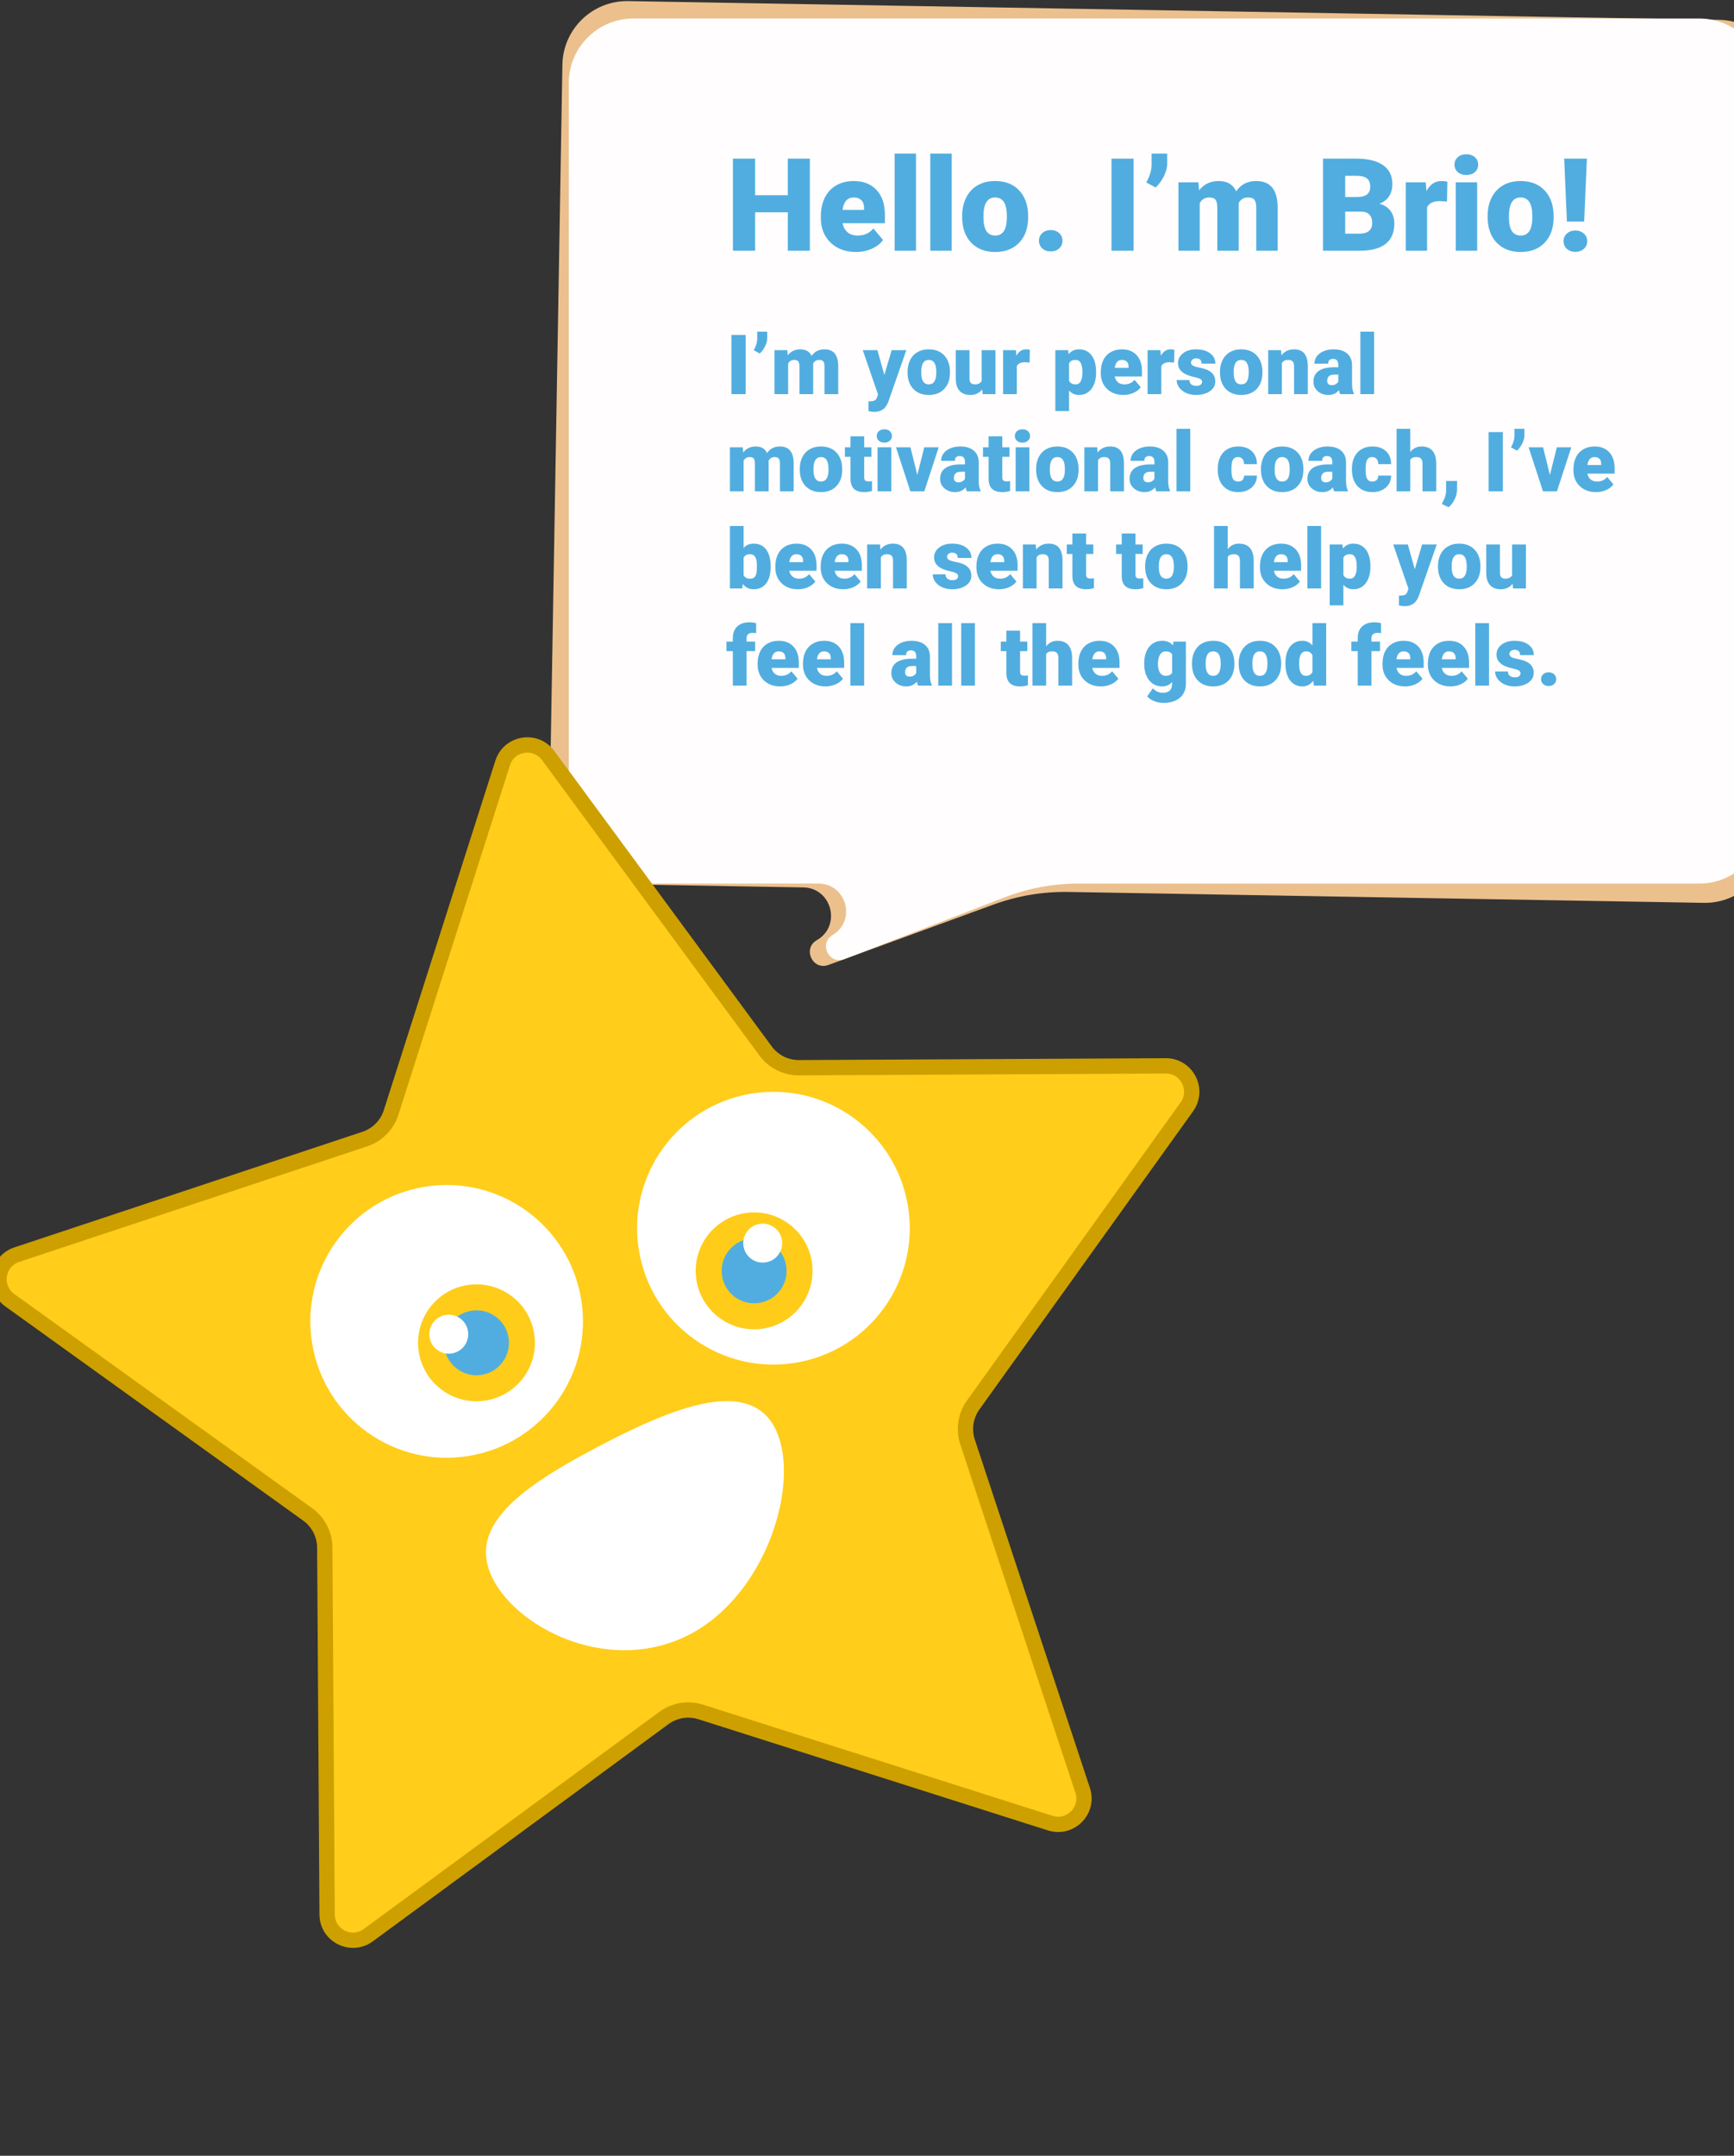 <svg width="375" height="466" viewBox="0 0 375 466" fill="none" xmlns="http://www.w3.org/2000/svg">
<rect x="0" y="0" width="375" height="466" fill="#333333" stroke="none"/>
<path d="M121.626 13.998C121.758 6.267 128.133 0.107 135.863 0.24L371.733 4.282C379.464 4.415 385.623 10.789 385.491 18.52L382.699 181.405C382.567 189.136 376.192 195.296 368.461 195.163L231.09 192.809C225.552 192.714 220.043 193.641 214.84 195.543L179.146 208.592C175.735 209.839 173.499 205.042 176.648 203.232C182.025 200.141 179.908 191.932 173.707 191.826L126.277 191.013C122.034 190.94 118.653 187.441 118.726 183.198L121.626 13.998Z" fill="#ECC08D"/>
<path d="M123 18C123 10.268 129.268 4 137 4H367.5C375.232 4 381.5 10.268 381.5 18V177C381.5 184.732 375.232 191 367.5 191H233.209C227.783 191 222.403 192 217.34 193.95L182.601 207.329C179.281 208.608 177.011 203.947 180.064 202.122C185.278 199.004 183.068 191 176.993 191H130.527C126.37 191 123 187.63 123 183.473V18Z" fill="#FFFDFD"/>
<path d="M175.143 54.199H170.371V45.886H163.303V54.199H158.504V34.293H163.303V42.195H170.371V34.293H175.143V54.199ZM185.137 54.472C182.867 54.472 181.031 53.798 179.627 52.449C178.223 51.091 177.521 49.327 177.521 47.158V46.775C177.521 45.262 177.799 43.927 178.355 42.769C178.921 41.612 179.741 40.718 180.816 40.09C181.892 39.452 183.168 39.133 184.645 39.133C186.723 39.133 188.363 39.78 189.566 41.074C190.77 42.359 191.371 44.155 191.371 46.461V48.252H182.211C182.375 49.081 182.735 49.733 183.291 50.207C183.847 50.681 184.567 50.918 185.451 50.918C186.91 50.918 188.049 50.407 188.869 49.386L190.975 51.875C190.4 52.668 189.585 53.301 188.527 53.775C187.479 54.24 186.349 54.472 185.137 54.472ZM184.617 42.687C183.268 42.687 182.466 43.581 182.211 45.367H186.859V45.011C186.878 44.273 186.691 43.703 186.299 43.303C185.907 42.892 185.346 42.687 184.617 42.687ZM198.098 54.199H193.477V33.199H198.098V54.199ZM205.809 54.199H201.188V33.199H205.809V54.199ZM208.078 46.666C208.078 45.189 208.365 43.877 208.939 42.728C209.514 41.571 210.339 40.682 211.414 40.062C212.49 39.443 213.752 39.133 215.201 39.133C217.416 39.133 219.161 39.821 220.438 41.197C221.714 42.564 222.352 44.428 222.352 46.789V46.953C222.352 49.259 221.709 51.091 220.424 52.449C219.148 53.798 217.416 54.472 215.229 54.472C213.123 54.472 211.432 53.843 210.156 52.586C208.88 51.319 208.192 49.605 208.092 47.445L208.078 46.666ZM212.686 46.953C212.686 48.32 212.9 49.323 213.328 49.961C213.757 50.599 214.39 50.918 215.229 50.918C216.869 50.918 217.708 49.655 217.744 47.131V46.666C217.744 44.013 216.896 42.687 215.201 42.687C213.661 42.687 212.827 43.831 212.699 46.119L212.686 46.953ZM227.232 49.728C227.962 49.728 228.568 49.947 229.051 50.385C229.534 50.813 229.775 51.364 229.775 52.039C229.775 52.713 229.534 53.269 229.051 53.707C228.568 54.135 227.962 54.349 227.232 54.349C226.494 54.349 225.883 54.131 225.4 53.693C224.926 53.256 224.689 52.704 224.689 52.039C224.689 51.373 224.926 50.822 225.4 50.385C225.883 49.947 226.494 49.728 227.232 49.728ZM245.156 54.199H240.371V34.293H245.156V54.199ZM249.914 40.527L247.891 39.433C248.647 38.121 249.035 36.836 249.053 35.578V33.199H252.416V35.428C252.416 36.275 252.17 37.182 251.678 38.148C251.195 39.105 250.607 39.898 249.914 40.527ZM259.17 39.406L259.32 41.142C260.368 39.803 261.777 39.133 263.545 39.133C265.413 39.133 266.676 39.875 267.332 41.361C268.335 39.875 269.784 39.133 271.68 39.133C274.678 39.133 276.219 40.946 276.301 44.574V54.199H271.68V44.861C271.68 44.105 271.552 43.553 271.297 43.207C271.042 42.86 270.577 42.687 269.902 42.687C268.991 42.687 268.312 43.093 267.865 43.904L267.879 44.096V54.199H263.258V44.888C263.258 44.114 263.135 43.553 262.889 43.207C262.643 42.86 262.173 42.687 261.48 42.687C260.596 42.687 259.922 43.093 259.457 43.904V54.199H254.85V39.406H259.17ZM286.117 54.199V34.293H293.268C295.829 34.293 297.775 34.762 299.105 35.701C300.445 36.64 301.115 38.002 301.115 39.789C301.115 40.819 300.878 41.698 300.404 42.428C299.93 43.157 299.233 43.694 298.312 44.041C299.352 44.314 300.149 44.825 300.705 45.572C301.261 46.319 301.539 47.231 301.539 48.306C301.539 50.257 300.919 51.724 299.68 52.709C298.449 53.684 296.622 54.181 294.197 54.199H286.117ZM290.916 45.736V50.508H294.061C294.926 50.508 295.592 50.312 296.057 49.92C296.521 49.519 296.754 48.958 296.754 48.238C296.754 46.579 295.929 45.745 294.279 45.736H290.916ZM290.916 42.592H293.418C294.466 42.582 295.214 42.391 295.66 42.017C296.107 41.644 296.33 41.092 296.33 40.363C296.33 39.525 296.089 38.923 295.605 38.558C295.122 38.185 294.343 37.998 293.268 37.998H290.916V42.592ZM312.928 43.576L311.41 43.467C309.961 43.467 309.031 43.922 308.621 44.834V54.199H304.014V39.406H308.334L308.484 41.306C309.259 39.857 310.339 39.133 311.725 39.133C312.217 39.133 312.645 39.187 313.01 39.297L312.928 43.576ZM319.449 54.199H314.828V39.406H319.449V54.199ZM314.555 35.592C314.555 34.935 314.792 34.398 315.266 33.978C315.74 33.559 316.355 33.349 317.111 33.349C317.868 33.349 318.483 33.559 318.957 33.978C319.431 34.398 319.668 34.935 319.668 35.592C319.668 36.248 319.431 36.786 318.957 37.205C318.483 37.624 317.868 37.834 317.111 37.834C316.355 37.834 315.74 37.624 315.266 37.205C314.792 36.786 314.555 36.248 314.555 35.592ZM321.719 46.666C321.719 45.189 322.006 43.877 322.58 42.728C323.154 41.571 323.979 40.682 325.055 40.062C326.13 39.443 327.393 39.133 328.842 39.133C331.057 39.133 332.802 39.821 334.078 41.197C335.354 42.564 335.992 44.428 335.992 46.789V46.953C335.992 49.259 335.35 51.091 334.064 52.449C332.788 53.798 331.057 54.472 328.869 54.472C326.764 54.472 325.073 53.843 323.797 52.586C322.521 51.319 321.833 49.605 321.732 47.445L321.719 46.666ZM326.326 46.953C326.326 48.32 326.54 49.323 326.969 49.961C327.397 50.599 328.031 50.918 328.869 50.918C330.51 50.918 331.348 49.655 331.385 47.131V46.666C331.385 44.013 330.537 42.687 328.842 42.687C327.301 42.687 326.467 43.831 326.34 46.119L326.326 46.953ZM342.596 47.896H338.863L338.275 34.293H343.184L342.596 47.896ZM338.139 52.135C338.139 51.46 338.38 50.909 338.863 50.48C339.355 50.043 339.966 49.824 340.695 49.824C341.424 49.824 342.031 50.043 342.514 50.48C343.006 50.909 343.252 51.46 343.252 52.135C343.252 52.809 343.006 53.365 342.514 53.803C342.031 54.231 341.424 54.445 340.695 54.445C339.966 54.445 339.355 54.231 338.863 53.803C338.38 53.365 338.139 52.809 338.139 52.135ZM161.254 85.199H158.178V72.402H161.254V85.199ZM164.312 76.41L163.012 75.707C163.498 74.863 163.747 74.037 163.759 73.228V71.699H165.921V73.132C165.921 73.677 165.763 74.26 165.446 74.881C165.136 75.496 164.758 76.006 164.312 76.41ZM170.263 75.689L170.359 76.805C171.033 75.944 171.938 75.513 173.075 75.513C174.276 75.513 175.088 75.991 175.51 76.946C176.154 75.991 177.086 75.513 178.305 75.513C180.232 75.513 181.223 76.679 181.275 79.011V85.199H178.305V79.196C178.305 78.71 178.223 78.355 178.059 78.133C177.895 77.91 177.596 77.799 177.162 77.799C176.576 77.799 176.14 78.059 175.853 78.581L175.861 78.704V85.199H172.891V79.214C172.891 78.716 172.812 78.355 172.653 78.133C172.495 77.91 172.193 77.799 171.748 77.799C171.18 77.799 170.746 78.059 170.447 78.581V85.199H167.485V75.689H170.263ZM191.251 81.05L192.833 75.689H196.006L192.13 86.79L191.963 87.194C191.412 88.425 190.439 89.04 189.045 89.04C188.658 89.04 188.251 88.981 187.823 88.864V86.746H188.21C188.626 86.746 188.942 86.684 189.159 86.561C189.382 86.444 189.546 86.23 189.651 85.92L189.889 85.287L186.584 75.689H189.748L191.251 81.05ZM196.27 80.356C196.27 79.407 196.454 78.563 196.823 77.825C197.192 77.081 197.723 76.51 198.414 76.111C199.105 75.713 199.917 75.513 200.849 75.513C202.272 75.513 203.395 75.956 204.215 76.841C205.035 77.719 205.445 78.918 205.445 80.435V80.541C205.445 82.023 205.032 83.201 204.206 84.074C203.386 84.941 202.272 85.375 200.866 85.375C199.513 85.375 198.426 84.971 197.605 84.162C196.785 83.347 196.343 82.246 196.278 80.857L196.27 80.356ZM199.231 80.541C199.231 81.42 199.369 82.064 199.645 82.474C199.92 82.885 200.327 83.09 200.866 83.09C201.921 83.09 202.46 82.278 202.483 80.655V80.356C202.483 78.651 201.938 77.799 200.849 77.799C199.858 77.799 199.322 78.534 199.24 80.005L199.231 80.541ZM212.415 84.171C211.788 84.973 210.941 85.375 209.875 85.375C208.832 85.375 208.041 85.073 207.502 84.469C206.969 83.86 206.702 82.987 206.702 81.85V75.689H209.664V81.868C209.664 82.682 210.06 83.09 210.851 83.09C211.53 83.09 212.014 82.846 212.301 82.36V75.689H215.28V85.199H212.503L212.415 84.171ZM222.663 78.37L221.688 78.3C220.756 78.3 220.158 78.593 219.895 79.178V85.199H216.933V75.689H219.71L219.807 76.911C220.305 75.979 220.999 75.513 221.89 75.513C222.206 75.513 222.481 75.549 222.716 75.619L222.663 78.37ZM237.042 80.514C237.042 81.991 236.708 83.172 236.04 84.056C235.378 84.935 234.481 85.375 233.351 85.375C232.478 85.375 231.76 85.055 231.197 84.417V88.855H228.235V75.689H231.004L231.092 76.568C231.66 75.865 232.407 75.513 233.333 75.513C234.505 75.513 235.416 75.947 236.066 76.814C236.717 77.675 237.042 78.862 237.042 80.374V80.514ZM234.08 80.33C234.08 78.642 233.588 77.799 232.604 77.799C231.9 77.799 231.432 78.05 231.197 78.554V82.299C231.455 82.826 231.93 83.09 232.621 83.09C233.564 83.09 234.051 82.275 234.08 80.646V80.33ZM242.957 85.375C241.498 85.375 240.317 84.941 239.415 84.074C238.513 83.201 238.062 82.067 238.062 80.673V80.427C238.062 79.454 238.24 78.596 238.598 77.851C238.961 77.107 239.488 76.533 240.18 76.129C240.871 75.719 241.691 75.513 242.641 75.513C243.977 75.513 245.031 75.929 245.805 76.761C246.578 77.588 246.965 78.742 246.965 80.224V81.376H241.076C241.182 81.909 241.413 82.328 241.771 82.633C242.128 82.937 242.591 83.09 243.159 83.09C244.097 83.09 244.829 82.761 245.356 82.105L246.71 83.705C246.341 84.215 245.816 84.622 245.137 84.927C244.463 85.225 243.736 85.375 242.957 85.375ZM242.623 77.799C241.756 77.799 241.24 78.373 241.076 79.521H244.064V79.293C244.076 78.818 243.956 78.452 243.704 78.194C243.452 77.93 243.092 77.799 242.623 77.799ZM253.917 78.37L252.941 78.3C252.01 78.3 251.412 78.593 251.148 79.178V85.199H248.187V75.689H250.964L251.061 76.911C251.559 75.979 252.253 75.513 253.144 75.513C253.46 75.513 253.735 75.549 253.97 75.619L253.917 78.37ZM259.964 82.527C259.964 82.275 259.832 82.073 259.568 81.921C259.305 81.768 258.804 81.61 258.065 81.446C257.327 81.282 256.718 81.068 256.237 80.804C255.757 80.535 255.391 80.21 255.139 79.829C254.887 79.448 254.761 79.011 254.761 78.519C254.761 77.646 255.121 76.928 255.842 76.366C256.562 75.798 257.506 75.513 258.672 75.513C259.926 75.513 260.934 75.798 261.695 76.366C262.457 76.934 262.838 77.681 262.838 78.607H259.867C259.867 77.846 259.466 77.465 258.663 77.465C258.353 77.465 258.092 77.552 257.881 77.728C257.67 77.898 257.564 78.112 257.564 78.37C257.564 78.633 257.693 78.847 257.951 79.011C258.209 79.175 258.619 79.31 259.182 79.416C259.75 79.521 260.248 79.647 260.676 79.794C262.105 80.286 262.82 81.168 262.82 82.439C262.82 83.306 262.434 84.013 261.66 84.557C260.893 85.102 259.896 85.375 258.672 85.375C257.857 85.375 257.131 85.228 256.492 84.935C255.854 84.642 255.355 84.244 254.998 83.74C254.641 83.236 254.462 82.706 254.462 82.149H257.23C257.242 82.589 257.389 82.911 257.67 83.116C257.951 83.315 258.312 83.415 258.751 83.415C259.155 83.415 259.457 83.333 259.656 83.169C259.861 83.005 259.964 82.791 259.964 82.527ZM263.84 80.356C263.84 79.407 264.024 78.563 264.394 77.825C264.763 77.081 265.293 76.51 265.984 76.111C266.676 75.713 267.487 75.513 268.419 75.513C269.843 75.513 270.965 75.956 271.785 76.841C272.605 77.719 273.016 78.918 273.016 80.435V80.541C273.016 82.023 272.603 83.201 271.776 84.074C270.956 84.941 269.843 85.375 268.437 85.375C267.083 85.375 265.996 84.971 265.176 84.162C264.355 83.347 263.913 82.246 263.849 80.857L263.84 80.356ZM266.802 80.541C266.802 81.42 266.939 82.064 267.215 82.474C267.49 82.885 267.897 83.09 268.437 83.09C269.491 83.09 270.03 82.278 270.054 80.655V80.356C270.054 78.651 269.509 77.799 268.419 77.799C267.429 77.799 266.893 78.534 266.811 80.005L266.802 80.541ZM277.041 75.689L277.138 76.805C277.794 75.944 278.699 75.513 279.854 75.513C280.844 75.513 281.582 75.809 282.068 76.401C282.561 76.993 282.815 77.883 282.833 79.073V85.199H279.862V79.196C279.862 78.716 279.766 78.364 279.572 78.141C279.379 77.913 279.027 77.799 278.518 77.799C277.938 77.799 277.507 78.027 277.226 78.484V85.199H274.264V75.689H277.041ZM289.838 85.199C289.732 85.006 289.639 84.721 289.557 84.346C289.012 85.032 288.25 85.375 287.271 85.375C286.375 85.375 285.613 85.105 284.986 84.566C284.359 84.021 284.046 83.339 284.046 82.518C284.046 81.487 284.427 80.708 285.188 80.18C285.95 79.653 287.058 79.389 288.511 79.389H289.425V78.888C289.425 78.015 289.047 77.579 288.291 77.579C287.588 77.579 287.236 77.925 287.236 78.616H284.274C284.274 77.696 284.664 76.949 285.443 76.375C286.229 75.8 287.228 75.513 288.44 75.513C289.653 75.513 290.611 75.809 291.314 76.401C292.018 76.993 292.378 77.804 292.396 78.836V83.046C292.407 83.919 292.542 84.587 292.8 85.05V85.199H289.838ZM287.983 83.265C288.353 83.265 288.657 83.186 288.897 83.028C289.144 82.87 289.319 82.691 289.425 82.492V80.971H288.563C287.532 80.971 287.017 81.434 287.017 82.36C287.017 82.63 287.107 82.849 287.289 83.019C287.471 83.183 287.702 83.265 287.983 83.265ZM297.168 85.199H294.197V71.699H297.168V85.199ZM160.63 96.689L160.727 97.805C161.4 96.944 162.306 96.513 163.442 96.513C164.644 96.513 165.455 96.991 165.877 97.946C166.521 96.991 167.453 96.513 168.672 96.513C170.6 96.513 171.59 97.679 171.643 100.011V106.199H168.672V100.196C168.672 99.71 168.59 99.355 168.426 99.133C168.262 98.91 167.963 98.799 167.529 98.799C166.943 98.799 166.507 99.059 166.22 99.581L166.229 99.704V106.199H163.258V100.214C163.258 99.716 163.179 99.355 163.021 99.133C162.862 98.91 162.561 98.799 162.115 98.799C161.547 98.799 161.113 99.059 160.814 99.581V106.199H157.853V96.689H160.63ZM172.961 101.356C172.961 100.407 173.146 99.563 173.515 98.825C173.884 98.081 174.414 97.51 175.105 97.111C175.797 96.713 176.608 96.513 177.54 96.513C178.964 96.513 180.086 96.956 180.906 97.841C181.727 98.719 182.137 99.918 182.137 101.435V101.541C182.137 103.023 181.724 104.201 180.897 105.074C180.077 105.941 178.964 106.375 177.558 106.375C176.204 106.375 175.117 105.97 174.297 105.162C173.477 104.347 173.034 103.246 172.97 101.857L172.961 101.356ZM175.923 101.541C175.923 102.42 176.061 103.064 176.336 103.474C176.611 103.885 177.019 104.09 177.558 104.09C178.612 104.09 179.151 103.278 179.175 101.655V101.356C179.175 99.651 178.63 98.799 177.54 98.799C176.55 98.799 176.014 99.534 175.932 101.005L175.923 101.541ZM186.892 94.325V96.689H188.456V98.746H186.892V103.096C186.892 103.454 186.956 103.703 187.085 103.844C187.214 103.984 187.469 104.054 187.85 104.054C188.143 104.054 188.389 104.037 188.588 104.002V106.12C188.055 106.29 187.498 106.375 186.918 106.375C185.898 106.375 185.146 106.135 184.659 105.654C184.173 105.174 183.93 104.444 183.93 103.466V98.746H182.717V96.689H183.93V94.325H186.892ZM192.754 106.199H189.783V96.689H192.754V106.199ZM189.607 94.237C189.607 93.815 189.76 93.469 190.064 93.2C190.369 92.93 190.765 92.796 191.251 92.796C191.737 92.796 192.133 92.93 192.438 93.2C192.742 93.469 192.895 93.815 192.895 94.237C192.895 94.659 192.742 95.005 192.438 95.274C192.133 95.544 191.737 95.678 191.251 95.678C190.765 95.678 190.369 95.544 190.064 95.274C189.76 95.005 189.607 94.659 189.607 94.237ZM198.379 102.675L199.882 96.689H203.002L199.899 106.199H196.876L193.773 96.689H196.902L198.379 102.675ZM209.102 106.199C208.996 106.006 208.902 105.721 208.82 105.346C208.275 106.032 207.514 106.375 206.535 106.375C205.639 106.375 204.877 106.105 204.25 105.566C203.623 105.021 203.31 104.339 203.31 103.518C203.31 102.487 203.69 101.708 204.452 101.18C205.214 100.653 206.321 100.389 207.774 100.389H208.688V99.888C208.688 99.015 208.311 98.579 207.555 98.579C206.852 98.579 206.5 98.925 206.5 99.616H203.538C203.538 98.696 203.928 97.949 204.707 97.375C205.492 96.8 206.491 96.513 207.704 96.513C208.917 96.513 209.875 96.809 210.578 97.401C211.281 97.993 211.642 98.804 211.659 99.836V104.046C211.671 104.919 211.806 105.587 212.063 106.05V106.199H209.102ZM207.247 104.265C207.616 104.265 207.921 104.186 208.161 104.028C208.407 103.87 208.583 103.691 208.688 103.492V101.971H207.827C206.796 101.971 206.28 102.434 206.28 103.36C206.28 103.63 206.371 103.849 206.553 104.019C206.734 104.183 206.966 104.265 207.247 104.265ZM216.757 94.325V96.689H218.321V98.746H216.757V103.096C216.757 103.454 216.821 103.703 216.95 103.844C217.079 103.984 217.334 104.054 217.715 104.054C218.008 104.054 218.254 104.037 218.453 104.002V106.12C217.92 106.29 217.363 106.375 216.783 106.375C215.764 106.375 215.011 106.135 214.524 105.654C214.038 105.174 213.795 104.444 213.795 103.466V98.746H212.582V96.689H213.795V94.325H216.757ZM222.619 106.199H219.648V96.689H222.619V106.199ZM219.473 94.237C219.473 93.815 219.625 93.469 219.93 93.2C220.234 92.93 220.63 92.796 221.116 92.796C221.603 92.796 221.998 92.93 222.303 93.2C222.607 93.469 222.76 93.815 222.76 94.237C222.76 94.659 222.607 95.005 222.303 95.274C221.998 95.544 221.603 95.678 221.116 95.678C220.63 95.678 220.234 95.544 219.93 95.274C219.625 95.005 219.473 94.659 219.473 94.237ZM224.078 101.356C224.078 100.407 224.263 99.563 224.632 98.825C225.001 98.081 225.531 97.51 226.223 97.111C226.914 96.713 227.726 96.513 228.657 96.513C230.081 96.513 231.203 96.956 232.023 97.841C232.844 98.719 233.254 99.918 233.254 101.435V101.541C233.254 103.023 232.841 104.201 232.015 105.074C231.194 105.941 230.081 106.375 228.675 106.375C227.321 106.375 226.234 105.97 225.414 105.162C224.594 104.347 224.151 103.246 224.087 101.857L224.078 101.356ZM227.04 101.541C227.04 102.42 227.178 103.064 227.453 103.474C227.729 103.885 228.136 104.09 228.675 104.09C229.729 104.09 230.269 103.278 230.292 101.655V101.356C230.292 99.651 229.747 98.799 228.657 98.799C227.667 98.799 227.131 99.534 227.049 101.005L227.04 101.541ZM237.279 96.689L237.376 97.805C238.032 96.944 238.938 96.513 240.092 96.513C241.082 96.513 241.82 96.809 242.307 97.401C242.799 97.993 243.054 98.883 243.071 100.073V106.199H240.101V100.196C240.101 99.716 240.004 99.364 239.811 99.141C239.617 98.913 239.266 98.799 238.756 98.799C238.176 98.799 237.745 99.027 237.464 99.484V106.199H234.502V96.689H237.279ZM250.076 106.199C249.971 106.006 249.877 105.721 249.795 105.346C249.25 106.032 248.488 106.375 247.51 106.375C246.613 106.375 245.852 106.105 245.225 105.566C244.598 105.021 244.284 104.339 244.284 103.518C244.284 102.487 244.665 101.708 245.427 101.18C246.188 100.653 247.296 100.389 248.749 100.389H249.663V99.888C249.663 99.015 249.285 98.579 248.529 98.579C247.826 98.579 247.475 98.925 247.475 99.616H244.513C244.513 98.696 244.902 97.949 245.682 97.375C246.467 96.8 247.466 96.513 248.679 96.513C249.892 96.513 250.85 96.809 251.553 97.401C252.256 97.993 252.616 98.804 252.634 99.836V104.046C252.646 104.919 252.78 105.587 253.038 106.05V106.199H250.076ZM248.222 104.265C248.591 104.265 248.896 104.186 249.136 104.028C249.382 103.87 249.558 103.691 249.663 103.492V101.971H248.802C247.771 101.971 247.255 102.434 247.255 103.36C247.255 103.63 247.346 103.849 247.527 104.019C247.709 104.183 247.94 104.265 248.222 104.265ZM257.406 106.199H254.436V92.699H257.406V106.199ZM267.742 104.09C268.158 104.09 268.48 103.978 268.709 103.756C268.938 103.527 269.049 103.211 269.043 102.806H271.82C271.82 103.849 271.445 104.705 270.695 105.373C269.951 106.041 268.99 106.375 267.812 106.375C266.43 106.375 265.34 105.941 264.543 105.074C263.746 104.207 263.348 103.006 263.348 101.47V101.347C263.348 100.386 263.523 99.54 263.875 98.807C264.232 98.069 264.745 97.504 265.413 97.111C266.081 96.713 266.872 96.513 267.786 96.513C269.022 96.513 270.004 96.856 270.73 97.542C271.457 98.227 271.82 99.156 271.82 100.328H269.043C269.043 99.836 268.923 99.458 268.683 99.194C268.442 98.93 268.12 98.799 267.716 98.799C266.948 98.799 266.5 99.288 266.371 100.266C266.33 100.577 266.31 101.005 266.31 101.55C266.31 102.505 266.424 103.167 266.652 103.536C266.881 103.905 267.244 104.09 267.742 104.09ZM272.699 101.356C272.699 100.407 272.884 99.563 273.253 98.825C273.622 98.081 274.152 97.51 274.844 97.111C275.535 96.713 276.347 96.513 277.278 96.513C278.702 96.513 279.824 96.956 280.645 97.841C281.465 98.719 281.875 99.918 281.875 101.435V101.541C281.875 103.023 281.462 104.201 280.636 105.074C279.815 105.941 278.702 106.375 277.296 106.375C275.942 106.375 274.855 105.97 274.035 105.162C273.215 104.347 272.772 103.246 272.708 101.857L272.699 101.356ZM275.661 101.541C275.661 102.42 275.799 103.064 276.074 103.474C276.35 103.885 276.757 104.09 277.296 104.09C278.351 104.09 278.89 103.278 278.913 101.655V101.356C278.913 99.651 278.368 98.799 277.278 98.799C276.288 98.799 275.752 99.534 275.67 101.005L275.661 101.541ZM288.537 106.199C288.432 106.006 288.338 105.721 288.256 105.346C287.711 106.032 286.949 106.375 285.971 106.375C285.074 106.375 284.312 106.105 283.686 105.566C283.059 105.021 282.745 104.339 282.745 103.518C282.745 102.487 283.126 101.708 283.888 101.18C284.649 100.653 285.757 100.389 287.21 100.389H288.124V99.888C288.124 99.015 287.746 98.579 286.99 98.579C286.287 98.579 285.936 98.925 285.936 99.616H282.974C282.974 98.696 283.363 97.949 284.143 97.375C284.928 96.8 285.927 96.513 287.14 96.513C288.353 96.513 289.311 96.809 290.014 97.401C290.717 97.993 291.077 98.804 291.095 99.836V104.046C291.106 104.919 291.241 105.587 291.499 106.05V106.199H288.537ZM286.683 104.265C287.052 104.265 287.356 104.186 287.597 104.028C287.843 103.87 288.019 103.691 288.124 103.492V101.971H287.263C286.231 101.971 285.716 102.434 285.716 103.36C285.716 103.63 285.807 103.849 285.988 104.019C286.17 104.183 286.401 104.265 286.683 104.265ZM296.764 104.09C297.18 104.09 297.502 103.978 297.73 103.756C297.959 103.527 298.07 103.211 298.064 102.806H300.842C300.842 103.849 300.467 104.705 299.717 105.373C298.973 106.041 298.012 106.375 296.834 106.375C295.451 106.375 294.361 105.941 293.564 105.074C292.768 104.207 292.369 103.006 292.369 101.47V101.347C292.369 100.386 292.545 99.54 292.896 98.807C293.254 98.069 293.767 97.504 294.435 97.111C295.103 96.713 295.894 96.513 296.808 96.513C298.044 96.513 299.025 96.856 299.752 97.542C300.479 98.227 300.842 99.156 300.842 100.328H298.064C298.064 99.836 297.944 99.458 297.704 99.194C297.464 98.93 297.142 98.799 296.737 98.799C295.97 98.799 295.521 99.288 295.393 100.266C295.352 100.577 295.331 101.005 295.331 101.55C295.331 102.505 295.445 103.167 295.674 103.536C295.902 103.905 296.266 104.09 296.764 104.09ZM304.99 97.709C305.623 96.912 306.432 96.513 307.416 96.513C308.465 96.513 309.256 96.824 309.789 97.445C310.322 98.066 310.595 98.983 310.606 100.196V106.199H307.636V100.266C307.636 99.763 307.533 99.393 307.328 99.159C307.123 98.919 306.774 98.799 306.282 98.799C305.673 98.799 305.242 98.992 304.99 99.379V106.199H302.028V92.699H304.99V97.709ZM313.296 109.644L311.802 108.941L312.101 108.344C312.511 107.582 312.725 106.855 312.742 106.164V103.967H315.115L315.106 105.874C315.101 106.548 314.928 107.233 314.588 107.93C314.248 108.628 313.817 109.199 313.296 109.644ZM325.012 106.199H321.936V93.402H325.012V106.199ZM328.07 97.41L326.77 96.707C327.256 95.863 327.505 95.037 327.517 94.228V92.699H329.679V94.132C329.679 94.677 329.521 95.26 329.204 95.881C328.894 96.496 328.516 97.006 328.07 97.41ZM335.189 102.675L336.692 96.689H339.812L336.71 106.199H333.687L330.584 96.689H333.713L335.189 102.675ZM345.174 106.375C343.715 106.375 342.534 105.941 341.632 105.074C340.729 104.201 340.278 103.067 340.278 101.673V101.427C340.278 100.454 340.457 99.596 340.814 98.851C341.178 98.107 341.705 97.533 342.396 97.129C343.088 96.719 343.908 96.513 344.857 96.513C346.193 96.513 347.248 96.929 348.021 97.761C348.795 98.588 349.182 99.742 349.182 101.224V102.376H343.293C343.398 102.909 343.63 103.328 343.987 103.633C344.345 103.937 344.808 104.09 345.376 104.09C346.313 104.09 347.046 103.761 347.573 103.105L348.927 104.705C348.558 105.215 348.033 105.622 347.354 105.927C346.68 106.225 345.953 106.375 345.174 106.375ZM344.84 98.799C343.973 98.799 343.457 99.373 343.293 100.521H346.281V100.293C346.293 99.818 346.173 99.452 345.921 99.194C345.669 98.93 345.309 98.799 344.84 98.799ZM166.659 122.523C166.659 124.082 166.337 125.28 165.692 126.118C165.048 126.956 164.14 127.375 162.968 127.375C162.001 127.375 161.222 126.991 160.63 126.223L160.507 127.199H157.853V113.699H160.814V118.454C161.365 117.827 162.077 117.513 162.95 117.513C164.134 117.513 165.048 117.938 165.692 118.788C166.337 119.637 166.659 120.833 166.659 122.374V122.523ZM163.688 122.339C163.688 121.425 163.565 120.774 163.319 120.387C163.079 119.995 162.707 119.799 162.203 119.799C161.535 119.799 161.072 120.053 160.814 120.563V124.343C161.066 124.846 161.535 125.098 162.221 125.098C162.918 125.098 163.36 124.759 163.548 124.079C163.642 123.745 163.688 123.165 163.688 122.339ZM172.574 127.375C171.115 127.375 169.935 126.941 169.032 126.074C168.13 125.201 167.679 124.067 167.679 122.673V122.427C167.679 121.454 167.857 120.595 168.215 119.851C168.578 119.107 169.105 118.533 169.797 118.129C170.488 117.719 171.309 117.513 172.258 117.513C173.594 117.513 174.648 117.929 175.422 118.761C176.195 119.588 176.582 120.742 176.582 122.224V123.376H170.693C170.799 123.909 171.03 124.328 171.388 124.633C171.745 124.937 172.208 125.09 172.776 125.09C173.714 125.09 174.446 124.761 174.974 124.105L176.327 125.705C175.958 126.215 175.434 126.622 174.754 126.927C174.08 127.225 173.354 127.375 172.574 127.375ZM172.24 119.799C171.373 119.799 170.857 120.373 170.693 121.521H173.682V121.293C173.693 120.818 173.573 120.452 173.321 120.194C173.069 119.93 172.709 119.799 172.24 119.799ZM182.383 127.375C180.924 127.375 179.743 126.941 178.841 126.074C177.938 125.201 177.487 124.067 177.487 122.673V122.427C177.487 121.454 177.666 120.595 178.023 119.851C178.387 119.107 178.914 118.533 179.605 118.129C180.297 117.719 181.117 117.513 182.066 117.513C183.402 117.513 184.457 117.929 185.23 118.761C186.004 119.588 186.391 120.742 186.391 122.224V123.376H180.502C180.607 123.909 180.839 124.328 181.196 124.633C181.554 124.937 182.017 125.09 182.585 125.09C183.522 125.09 184.255 124.761 184.782 124.105L186.136 125.705C185.767 126.215 185.242 126.622 184.562 126.927C183.889 127.225 183.162 127.375 182.383 127.375ZM182.049 119.799C181.182 119.799 180.666 120.373 180.502 121.521H183.49V121.293C183.502 120.818 183.382 120.452 183.13 120.194C182.878 119.93 182.518 119.799 182.049 119.799ZM190.311 117.689L190.407 118.805C191.063 117.944 191.969 117.513 193.123 117.513C194.113 117.513 194.852 117.809 195.338 118.401C195.83 118.993 196.085 119.884 196.103 121.073V127.199H193.132V121.196C193.132 120.716 193.035 120.364 192.842 120.141C192.648 119.913 192.297 119.799 191.787 119.799C191.207 119.799 190.776 120.027 190.495 120.484V127.199H187.533V117.689H190.311ZM207.212 124.527C207.212 124.275 207.08 124.073 206.816 123.921C206.553 123.768 206.052 123.61 205.313 123.446C204.575 123.282 203.966 123.068 203.485 122.804C203.005 122.535 202.639 122.21 202.387 121.829C202.135 121.448 202.009 121.011 202.009 120.519C202.009 119.646 202.369 118.928 203.09 118.366C203.811 117.798 204.754 117.513 205.92 117.513C207.174 117.513 208.182 117.798 208.943 118.366C209.705 118.934 210.086 119.681 210.086 120.607H207.115C207.115 119.845 206.714 119.465 205.911 119.465C205.601 119.465 205.34 119.552 205.129 119.728C204.918 119.898 204.812 120.112 204.812 120.37C204.812 120.634 204.941 120.847 205.199 121.011C205.457 121.176 205.867 121.31 206.43 121.416C206.998 121.521 207.496 121.647 207.924 121.794C209.354 122.286 210.068 123.168 210.068 124.439C210.068 125.306 209.682 126.012 208.908 126.557C208.141 127.102 207.145 127.375 205.92 127.375C205.105 127.375 204.379 127.228 203.74 126.935C203.102 126.642 202.604 126.244 202.246 125.74C201.889 125.236 201.71 124.706 201.71 124.149H204.479C204.49 124.589 204.637 124.911 204.918 125.116C205.199 125.315 205.56 125.415 205.999 125.415C206.403 125.415 206.705 125.333 206.904 125.169C207.109 125.005 207.212 124.791 207.212 124.527ZM216.062 127.375C214.604 127.375 213.423 126.941 212.521 126.074C211.618 125.201 211.167 124.067 211.167 122.673V122.427C211.167 121.454 211.346 120.595 211.703 119.851C212.066 119.107 212.594 118.533 213.285 118.129C213.977 117.719 214.797 117.513 215.746 117.513C217.082 117.513 218.137 117.929 218.91 118.761C219.684 119.588 220.07 120.742 220.07 122.224V123.376H214.182C214.287 123.909 214.519 124.328 214.876 124.633C215.233 124.937 215.696 125.09 216.265 125.09C217.202 125.09 217.935 124.761 218.462 124.105L219.815 125.705C219.446 126.215 218.922 126.622 218.242 126.927C217.568 127.225 216.842 127.375 216.062 127.375ZM215.729 119.799C214.861 119.799 214.346 120.373 214.182 121.521H217.17V121.293C217.182 120.818 217.062 120.452 216.81 120.194C216.558 119.93 216.197 119.799 215.729 119.799ZM223.99 117.689L224.087 118.805C224.743 117.944 225.648 117.513 226.803 117.513C227.793 117.513 228.531 117.809 229.018 118.401C229.51 118.993 229.765 119.884 229.782 121.073V127.199H226.812V121.196C226.812 120.716 226.715 120.364 226.521 120.141C226.328 119.913 225.977 119.799 225.467 119.799C224.887 119.799 224.456 120.027 224.175 120.484V127.199H221.213V117.689H223.99ZM234.88 115.325V117.689H236.444V119.746H234.88V124.096C234.88 124.454 234.944 124.703 235.073 124.844C235.202 124.984 235.457 125.054 235.838 125.054C236.131 125.054 236.377 125.037 236.576 125.002V127.12C236.043 127.29 235.486 127.375 234.906 127.375C233.887 127.375 233.134 127.135 232.647 126.654C232.161 126.174 231.918 125.444 231.918 124.466V119.746H230.705V117.689H231.918V115.325H234.88ZM245.55 115.325V117.689H247.114V119.746H245.55V124.096C245.55 124.454 245.614 124.703 245.743 124.844C245.872 124.984 246.127 125.054 246.508 125.054C246.801 125.054 247.047 125.037 247.246 125.002V127.12C246.713 127.29 246.156 127.375 245.576 127.375C244.557 127.375 243.804 127.135 243.317 126.654C242.831 126.174 242.588 125.444 242.588 124.466V119.746H241.375V117.689H242.588V115.325H245.55ZM247.65 122.356C247.65 121.407 247.835 120.563 248.204 119.825C248.573 119.081 249.104 118.51 249.795 118.111C250.486 117.713 251.298 117.513 252.229 117.513C253.653 117.513 254.775 117.956 255.596 118.841C256.416 119.719 256.826 120.918 256.826 122.435V122.541C256.826 124.023 256.413 125.201 255.587 126.074C254.767 126.941 253.653 127.375 252.247 127.375C250.894 127.375 249.807 126.97 248.986 126.162C248.166 125.347 247.724 124.246 247.659 122.857L247.65 122.356ZM250.612 122.541C250.612 123.42 250.75 124.064 251.025 124.474C251.301 124.885 251.708 125.09 252.247 125.09C253.302 125.09 253.841 124.278 253.864 122.655V122.356C253.864 120.651 253.319 119.799 252.229 119.799C251.239 119.799 250.703 120.534 250.621 122.005L250.612 122.541ZM265.51 118.709C266.143 117.912 266.951 117.513 267.936 117.513C268.984 117.513 269.775 117.824 270.309 118.445C270.842 119.066 271.114 119.983 271.126 121.196V127.199H268.155V121.266C268.155 120.762 268.053 120.393 267.848 120.159C267.643 119.919 267.294 119.799 266.802 119.799C266.192 119.799 265.762 119.992 265.51 120.379V127.199H262.548V113.699H265.51V118.709ZM277.375 127.375C275.916 127.375 274.735 126.941 273.833 126.074C272.931 125.201 272.479 124.067 272.479 122.673V122.427C272.479 121.454 272.658 120.595 273.016 119.851C273.379 119.107 273.906 118.533 274.598 118.129C275.289 117.719 276.109 117.513 277.059 117.513C278.395 117.513 279.449 117.929 280.223 118.761C280.996 119.588 281.383 120.742 281.383 122.224V123.376H275.494C275.6 123.909 275.831 124.328 276.188 124.633C276.546 124.937 277.009 125.09 277.577 125.09C278.515 125.09 279.247 124.761 279.774 124.105L281.128 125.705C280.759 126.215 280.234 126.622 279.555 126.927C278.881 127.225 278.154 127.375 277.375 127.375ZM277.041 119.799C276.174 119.799 275.658 120.373 275.494 121.521H278.482V121.293C278.494 120.818 278.374 120.452 278.122 120.194C277.87 119.93 277.51 119.799 277.041 119.799ZM285.707 127.199H282.736V113.699H285.707V127.199ZM296.368 122.514C296.368 123.991 296.034 125.172 295.366 126.056C294.704 126.935 293.808 127.375 292.677 127.375C291.804 127.375 291.086 127.055 290.523 126.417V130.855H287.562V117.689H290.33L290.418 118.568C290.986 117.865 291.733 117.513 292.659 117.513C293.831 117.513 294.742 117.947 295.393 118.814C296.043 119.676 296.368 120.862 296.368 122.374V122.514ZM293.406 122.33C293.406 120.642 292.914 119.799 291.93 119.799C291.227 119.799 290.758 120.051 290.523 120.554V124.299C290.781 124.826 291.256 125.09 291.947 125.09C292.891 125.09 293.377 124.275 293.406 122.646V122.33ZM305.966 123.051L307.548 117.689H310.721L306.845 128.79L306.678 129.194C306.127 130.425 305.154 131.04 303.76 131.04C303.373 131.04 302.966 130.981 302.538 130.864V128.746H302.925C303.341 128.746 303.657 128.684 303.874 128.561C304.097 128.444 304.261 128.23 304.366 127.92L304.604 127.287L301.299 117.689H304.463L305.966 123.051ZM310.984 122.356C310.984 121.407 311.169 120.563 311.538 119.825C311.907 119.081 312.438 118.51 313.129 118.111C313.82 117.713 314.632 117.513 315.563 117.513C316.987 117.513 318.109 117.956 318.93 118.841C319.75 119.719 320.16 120.918 320.16 122.435V122.541C320.16 124.023 319.747 125.201 318.921 126.074C318.101 126.941 316.987 127.375 315.581 127.375C314.228 127.375 313.141 126.97 312.32 126.162C311.5 125.347 311.058 124.246 310.993 122.857L310.984 122.356ZM313.946 122.541C313.946 123.42 314.084 124.064 314.359 124.474C314.635 124.885 315.042 125.09 315.581 125.09C316.636 125.09 317.175 124.278 317.198 122.655V122.356C317.198 120.651 316.653 119.799 315.563 119.799C314.573 119.799 314.037 120.534 313.955 122.005L313.946 122.541ZM327.13 126.171C326.503 126.973 325.656 127.375 324.59 127.375C323.547 127.375 322.756 127.073 322.217 126.469C321.684 125.86 321.417 124.987 321.417 123.85V117.689H324.379V123.868C324.379 124.682 324.774 125.09 325.565 125.09C326.245 125.09 326.729 124.846 327.016 124.36V117.689H329.995V127.199H327.218L327.13 126.171ZM158.485 148.199V140.746H157.105V138.689H158.485V137.933C158.485 136.849 158.805 136.009 159.443 135.411C160.082 134.813 160.979 134.514 162.133 134.514C162.555 134.514 163.018 134.576 163.521 134.699L163.53 136.879C163.349 136.826 163.105 136.8 162.801 136.8C161.904 136.8 161.456 137.186 161.456 137.96V138.689H163.311V140.746H161.456V148.199H158.485ZM168.742 148.375C167.283 148.375 166.103 147.941 165.2 147.074C164.298 146.201 163.847 145.067 163.847 143.673V143.427C163.847 142.454 164.025 141.595 164.383 140.851C164.746 140.107 165.273 139.533 165.965 139.129C166.656 138.719 167.477 138.513 168.426 138.513C169.762 138.513 170.816 138.929 171.59 139.761C172.363 140.588 172.75 141.742 172.75 143.224V144.376H166.861C166.967 144.909 167.198 145.328 167.556 145.633C167.913 145.937 168.376 146.09 168.944 146.09C169.882 146.09 170.614 145.761 171.142 145.105L172.495 146.705C172.126 147.215 171.602 147.622 170.922 147.927C170.248 148.225 169.521 148.375 168.742 148.375ZM168.408 140.799C167.541 140.799 167.025 141.373 166.861 142.521H169.85V142.293C169.861 141.818 169.741 141.452 169.489 141.194C169.237 140.93 168.877 140.799 168.408 140.799ZM178.551 148.375C177.092 148.375 175.911 147.941 175.009 147.074C174.106 146.201 173.655 145.067 173.655 143.673V143.427C173.655 142.454 173.834 141.595 174.191 140.851C174.555 140.107 175.082 139.533 175.773 139.129C176.465 138.719 177.285 138.513 178.234 138.513C179.57 138.513 180.625 138.929 181.398 139.761C182.172 140.588 182.559 141.742 182.559 143.224V144.376H176.67C176.775 144.909 177.007 145.328 177.364 145.633C177.722 145.937 178.185 146.09 178.753 146.09C179.69 146.09 180.423 145.761 180.95 145.105L182.304 146.705C181.935 147.215 181.41 147.622 180.73 147.927C180.057 148.225 179.33 148.375 178.551 148.375ZM178.217 140.799C177.35 140.799 176.834 141.373 176.67 142.521H179.658V142.293C179.67 141.818 179.55 141.452 179.298 141.194C179.046 140.93 178.686 140.799 178.217 140.799ZM186.883 148.199H183.912V134.699H186.883V148.199ZM198.555 148.199C198.449 148.006 198.355 147.721 198.273 147.346C197.729 148.032 196.967 148.375 195.988 148.375C195.092 148.375 194.33 148.105 193.703 147.566C193.076 147.021 192.763 146.339 192.763 145.518C192.763 144.487 193.144 143.708 193.905 143.18C194.667 142.653 195.774 142.389 197.228 142.389H198.142V141.888C198.142 141.015 197.764 140.579 197.008 140.579C196.305 140.579 195.953 140.925 195.953 141.616H192.991C192.991 140.696 193.381 139.949 194.16 139.375C194.945 138.801 195.944 138.513 197.157 138.513C198.37 138.513 199.328 138.809 200.031 139.401C200.734 139.993 201.095 140.804 201.112 141.836V146.046C201.124 146.919 201.259 147.587 201.517 148.05V148.199H198.555ZM196.7 146.265C197.069 146.265 197.374 146.186 197.614 146.028C197.86 145.87 198.036 145.691 198.142 145.492V143.971H197.28C196.249 143.971 195.733 144.434 195.733 145.36C195.733 145.63 195.824 145.849 196.006 146.019C196.188 146.183 196.419 146.265 196.7 146.265ZM205.885 148.199H202.914V134.699H205.885V148.199ZM210.842 148.199H207.871V134.699H210.842V148.199ZM220.606 136.325V138.689H222.171V140.746H220.606V145.096C220.606 145.454 220.671 145.703 220.8 145.844C220.929 145.984 221.184 146.054 221.564 146.054C221.857 146.054 222.104 146.037 222.303 146.002V148.12C221.77 148.29 221.213 148.375 220.633 148.375C219.613 148.375 218.86 148.135 218.374 147.654C217.888 147.174 217.645 146.444 217.645 145.466V140.746H216.432V138.689H217.645V136.325H220.606ZM226.24 139.709C226.873 138.912 227.682 138.513 228.666 138.513C229.715 138.513 230.506 138.824 231.039 139.445C231.572 140.066 231.845 140.983 231.856 142.196V148.199H228.886V142.266C228.886 141.762 228.783 141.393 228.578 141.159C228.373 140.919 228.024 140.799 227.532 140.799C226.923 140.799 226.492 140.992 226.24 141.379V148.199H223.278V134.699H226.24V139.709ZM238.105 148.375C236.646 148.375 235.466 147.941 234.563 147.074C233.661 146.201 233.21 145.067 233.21 143.673V143.427C233.21 142.454 233.389 141.595 233.746 140.851C234.109 140.107 234.637 139.533 235.328 139.129C236.02 138.719 236.84 138.513 237.789 138.513C239.125 138.513 240.18 138.929 240.953 139.761C241.727 140.588 242.113 141.742 242.113 143.224V144.376H236.225C236.33 144.909 236.562 145.328 236.919 145.633C237.276 145.937 237.739 146.09 238.308 146.09C239.245 146.09 239.978 145.761 240.505 145.105L241.858 146.705C241.489 147.215 240.965 147.622 240.285 147.927C239.611 148.225 238.885 148.375 238.105 148.375ZM237.771 140.799C236.904 140.799 236.389 141.373 236.225 142.521H239.213V142.293C239.225 141.818 239.104 141.452 238.853 141.194C238.601 140.93 238.24 140.799 237.771 140.799ZM247.448 143.374C247.448 142.413 247.606 141.563 247.923 140.825C248.239 140.087 248.693 139.518 249.285 139.12C249.877 138.716 250.565 138.513 251.351 138.513C252.341 138.513 253.114 138.847 253.671 139.515L253.776 138.689H256.466V147.839C256.466 148.677 256.27 149.403 255.877 150.018C255.49 150.639 254.928 151.114 254.189 151.442C253.451 151.776 252.596 151.943 251.623 151.943C250.926 151.943 250.249 151.811 249.593 151.548C248.942 151.284 248.444 150.941 248.099 150.519L249.338 148.779C249.889 149.429 250.615 149.755 251.518 149.755C252.83 149.755 253.486 149.081 253.486 147.733V147.434C252.918 148.061 252.2 148.375 251.333 148.375C250.173 148.375 249.235 147.932 248.521 147.048C247.806 146.157 247.448 144.968 247.448 143.479V143.374ZM250.419 143.558C250.419 144.338 250.565 144.956 250.858 145.413C251.151 145.864 251.562 146.09 252.089 146.09C252.728 146.09 253.193 145.876 253.486 145.448V141.449C253.199 141.015 252.739 140.799 252.106 140.799C251.579 140.799 251.166 141.036 250.867 141.51C250.568 141.979 250.419 142.662 250.419 143.558ZM257.775 143.356C257.775 142.407 257.96 141.563 258.329 140.825C258.698 140.081 259.229 139.51 259.92 139.111C260.611 138.713 261.423 138.513 262.354 138.513C263.778 138.513 264.9 138.956 265.721 139.841C266.541 140.719 266.951 141.918 266.951 143.435V143.541C266.951 145.023 266.538 146.201 265.712 147.074C264.892 147.941 263.778 148.375 262.372 148.375C261.019 148.375 259.932 147.97 259.111 147.162C258.291 146.347 257.849 145.246 257.784 143.857L257.775 143.356ZM260.737 143.541C260.737 144.42 260.875 145.064 261.15 145.474C261.426 145.885 261.833 146.09 262.372 146.09C263.427 146.09 263.966 145.278 263.989 143.655V143.356C263.989 141.651 263.444 140.799 262.354 140.799C261.364 140.799 260.828 141.534 260.746 143.005L260.737 143.541ZM267.883 143.356C267.883 142.407 268.067 141.563 268.437 140.825C268.806 140.081 269.336 139.51 270.027 139.111C270.719 138.713 271.53 138.513 272.462 138.513C273.886 138.513 275.008 138.956 275.828 139.841C276.648 140.719 277.059 141.918 277.059 143.435V143.541C277.059 145.023 276.646 146.201 275.819 147.074C274.999 147.941 273.886 148.375 272.479 148.375C271.126 148.375 270.039 147.97 269.219 147.162C268.398 146.347 267.956 145.246 267.892 143.857L267.883 143.356ZM270.845 143.541C270.845 144.42 270.982 145.064 271.258 145.474C271.533 145.885 271.94 146.09 272.479 146.09C273.534 146.09 274.073 145.278 274.097 143.655V143.356C274.097 141.651 273.552 140.799 272.462 140.799C271.472 140.799 270.936 141.534 270.854 143.005L270.845 143.541ZM277.99 143.374C277.99 141.868 278.315 140.681 278.966 139.814C279.616 138.947 280.524 138.513 281.69 138.513C282.54 138.513 283.255 138.847 283.835 139.515V134.699H286.806V148.199H284.143L283.993 147.179C283.384 147.976 282.61 148.375 281.673 148.375C280.542 148.375 279.646 147.941 278.983 147.074C278.321 146.207 277.99 144.973 277.99 143.374ZM280.952 143.558C280.952 145.246 281.444 146.09 282.429 146.09C283.085 146.09 283.554 145.814 283.835 145.263V141.642C283.565 141.08 283.103 140.799 282.446 140.799C281.532 140.799 281.037 141.537 280.961 143.013L280.952 143.558ZM293.626 148.199V140.746H292.246V138.689H293.626V137.933C293.626 136.849 293.945 136.009 294.584 135.411C295.223 134.813 296.119 134.514 297.273 134.514C297.695 134.514 298.158 134.576 298.662 134.699L298.671 136.879C298.489 136.826 298.246 136.8 297.941 136.8C297.045 136.8 296.597 137.186 296.597 137.96V138.689H298.451V140.746H296.597V148.199H293.626ZM303.883 148.375C302.424 148.375 301.243 147.941 300.341 147.074C299.438 146.201 298.987 145.067 298.987 143.673V143.427C298.987 142.454 299.166 141.595 299.523 140.851C299.887 140.107 300.414 139.533 301.105 139.129C301.797 138.719 302.617 138.513 303.566 138.513C304.902 138.513 305.957 138.929 306.73 139.761C307.504 140.588 307.891 141.742 307.891 143.224V144.376H302.002C302.107 144.909 302.339 145.328 302.696 145.633C303.054 145.937 303.517 146.09 304.085 146.09C305.022 146.09 305.755 145.761 306.282 145.105L307.636 146.705C307.267 147.215 306.742 147.622 306.062 147.927C305.389 148.225 304.662 148.375 303.883 148.375ZM303.549 140.799C302.682 140.799 302.166 141.373 302.002 142.521H304.99V142.293C305.002 141.818 304.882 141.452 304.63 141.194C304.378 140.93 304.018 140.799 303.549 140.799ZM313.691 148.375C312.232 148.375 311.052 147.941 310.149 147.074C309.247 146.201 308.796 145.067 308.796 143.673V143.427C308.796 142.454 308.975 141.595 309.332 140.851C309.695 140.107 310.223 139.533 310.914 139.129C311.605 138.719 312.426 138.513 313.375 138.513C314.711 138.513 315.766 138.929 316.539 139.761C317.312 140.588 317.699 141.742 317.699 143.224V144.376H311.811C311.916 144.909 312.147 145.328 312.505 145.633C312.862 145.937 313.325 146.09 313.894 146.09C314.831 146.09 315.563 145.761 316.091 145.105L317.444 146.705C317.075 147.215 316.551 147.622 315.871 147.927C315.197 148.225 314.471 148.375 313.691 148.375ZM313.357 140.799C312.49 140.799 311.975 141.373 311.811 142.521H314.799V142.293C314.811 141.818 314.69 141.452 314.438 141.194C314.187 140.93 313.826 140.799 313.357 140.799ZM322.023 148.199H319.053V134.699H322.023V148.199ZM328.835 145.527C328.835 145.275 328.703 145.073 328.439 144.921C328.176 144.768 327.675 144.61 326.937 144.446C326.198 144.282 325.589 144.068 325.108 143.804C324.628 143.535 324.262 143.21 324.01 142.829C323.758 142.448 323.632 142.011 323.632 141.519C323.632 140.646 323.992 139.928 324.713 139.366C325.434 138.798 326.377 138.513 327.543 138.513C328.797 138.513 329.805 138.798 330.566 139.366C331.328 139.934 331.709 140.681 331.709 141.607H328.738C328.738 140.845 328.337 140.465 327.534 140.465C327.224 140.465 326.963 140.552 326.752 140.728C326.541 140.898 326.436 141.112 326.436 141.37C326.436 141.634 326.564 141.847 326.822 142.011C327.08 142.176 327.49 142.31 328.053 142.416C328.621 142.521 329.119 142.647 329.547 142.794C330.977 143.286 331.691 144.168 331.691 145.439C331.691 146.306 331.305 147.012 330.531 147.557C329.764 148.102 328.768 148.375 327.543 148.375C326.729 148.375 326.002 148.228 325.363 147.935C324.725 147.642 324.227 147.244 323.869 146.74C323.512 146.236 323.333 145.706 323.333 145.149H326.102C326.113 145.589 326.26 145.911 326.541 146.116C326.822 146.315 327.183 146.415 327.622 146.415C328.026 146.415 328.328 146.333 328.527 146.169C328.732 146.005 328.835 145.791 328.835 145.527ZM334.917 145.325C335.386 145.325 335.775 145.466 336.086 145.747C336.396 146.022 336.552 146.377 336.552 146.81C336.552 147.244 336.396 147.601 336.086 147.883C335.775 148.158 335.386 148.296 334.917 148.296C334.442 148.296 334.05 148.155 333.739 147.874C333.435 147.593 333.282 147.238 333.282 146.81C333.282 146.383 333.435 146.028 333.739 145.747C334.05 145.466 334.442 145.325 334.917 145.325Z" fill="#51ADE0"/>
<path d="M108.706 164.926C110.096 160.574 115.833 159.631 118.542 163.31L165.569 227.179C167.256 229.47 169.938 230.817 172.783 230.803L252.096 230.4C256.665 230.376 259.334 235.542 256.672 239.255L210.462 303.717C208.804 306.03 208.352 308.996 209.245 311.698L234.137 387.004C235.571 391.342 231.483 395.477 227.129 394.093L151.543 370.064C148.831 369.202 145.87 369.688 143.576 371.373L79.648 418.318C75.965 421.022 70.769 418.412 70.74 413.843L70.235 334.531C70.217 331.685 68.84 329.02 66.529 327.359L2.127 281.066C-1.583 278.399 -0.706 272.651 3.63 271.212L78.904 246.223C81.605 245.326 83.715 243.192 84.58 240.482L108.706 164.926Z" fill="#FFCD1A" stroke="#CDA000" stroke-width="3.307" stroke-linecap="square" stroke-linejoin="bevel"/>
<circle cx="167.264" cy="265.492" r="29.48" transform="rotate(-9.328 167.264 265.492)" fill="white"/>
<path d="M167.521 308.554C173.373 319.559 166.208 344.238 149.384 353.183C132.561 362.128 112.575 352.568 106.723 341.562C100.872 330.557 111.371 322.273 128.194 313.329C145.018 304.384 161.67 297.549 167.521 308.554Z" fill="white"/>
<circle cx="163.088" cy="274.714" r="12.634" transform="rotate(-9.328 163.088 274.714)" fill="#FFCC19"/>
<circle cx="96.596" cy="285.636" r="29.48" transform="rotate(-9.328 96.596 285.636)" fill="white"/>
<circle cx="103.047" cy="290.266" r="12.634" transform="rotate(-9.328 103.047 290.266)" fill="#FFCC19"/>
<circle cx="103.047" cy="290.267" r="7.019" transform="rotate(-9.328 103.047 290.267)" fill="#51ADE0"/>
<circle cx="163.088" cy="274.714" r="7.019" transform="rotate(-9.328 163.088 274.714)" fill="#51ADE0"/>
<circle cx="164.948" cy="268.718" r="4.211" transform="rotate(-9.328 164.948 268.718)" fill="white"/>
<circle cx="97.051" cy="288.406" r="4.211" transform="rotate(-9.328 97.051 288.406)" fill="white"/>
</svg>
